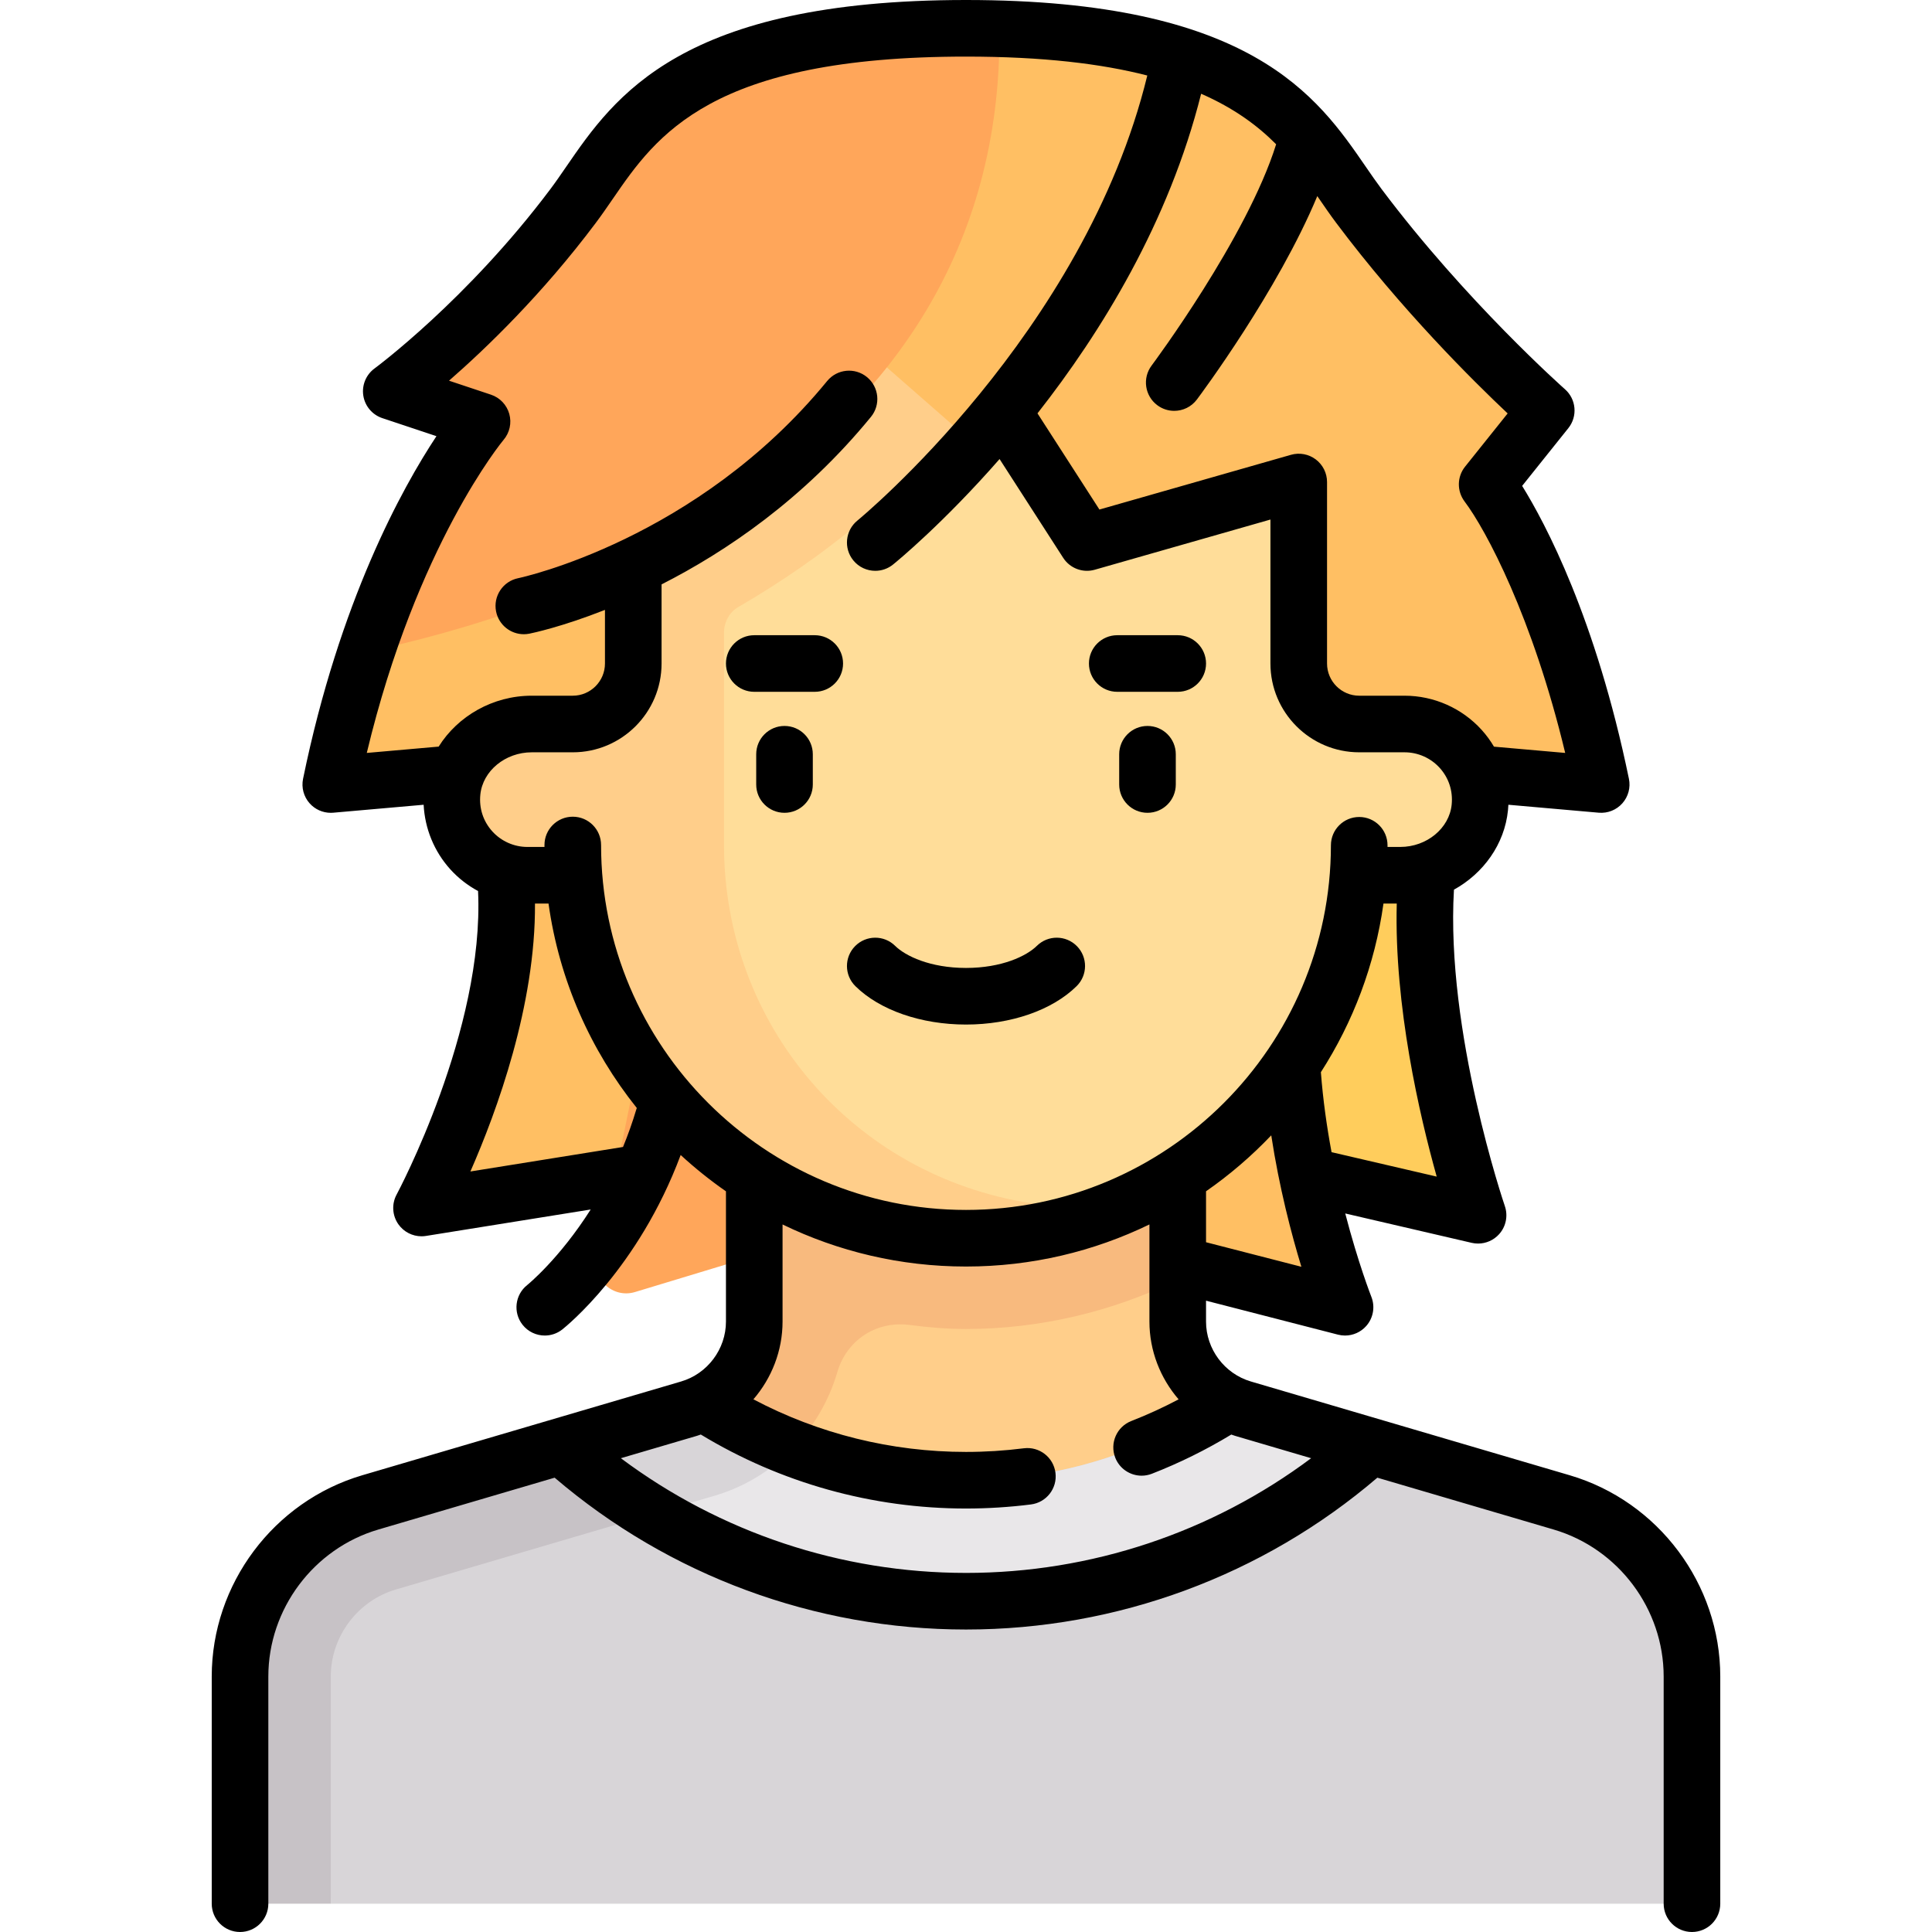 <svg id="Capa_1" enable-background="new 0 0 512 512" height="512" viewBox="0 0 512 512" width="512" xmlns="http://www.w3.org/2000/svg"><g><g><path d="m376.242 223.936c-2.169 28.511 6.591 66.165 11.818 85.489 1.564 5.783-3.521 11.134-9.385 9.907l-34.497-7.218-16.032-40.081 40.081-56.113z" fill="#ffcd5c"/><path d="m296.081 328.146 47.049 14.252c5.897 1.786 11.533-3.418 10.146-9.421-5.246-22.705-15.321-68.533-17.114-93.008z" fill="#ffbf63"/><path d="m135.193 223.936c2.169 28.511-6.591 66.165-11.818 85.489-1.564 5.783 3.521 11.134 9.385 9.907l34.497-7.218 16.032-40.081-40.081-56.113z" fill="#ffbf63"/><path d="m215.354 328.146-47.049 14.252c-5.897 1.786-11.533-3.418-10.146-9.421 5.246-22.705 15.321-68.533 17.114-93.008z" fill="#ffa65a"/><path d="m394.103 128.366 11.003-13.754c2.605-3.256 2.313-7.931-.717-10.796-8.945-8.457-27.544-26.929-44.268-49.228-13.71-18.281-23.96-47.088-104.121-47.088s-90.411 28.807-104.121 47.088c-13.517 18.023-27.754 31.797-37.217 40.106-4.647 4.081-3.075 11.631 2.792 13.587l10.288 3.429s-23.59 27.698-37.48 84.606c-1.352 5.538 3.277 10.748 8.92 9.941l44.592-6.37h224.452l44.586 6.369c5.632.805 10.272-4.403 8.924-9.93-11.378-46.661-27.633-67.96-27.633-67.96z" fill="#ffbf63"/><path d="m344.178 377.656-14.802-4.353c-10.234-3.01-17.262-12.403-17.262-23.071v-46.134h-112.227v46.134c0 10.668-7.028 20.06-17.262 23.071l-14.802 4.353v62.716h176.355z" fill="#ffce8a"/><path d="m199.887 304.098v46.134c0 10.668-7.028 20.06-17.262 23.071l6.79 23.067c15.915-4.682 27.994-17.349 32.5-32.794 1.367-4.686 4.535-8.63 8.901-10.813 3.174-1.587 6.751-2.1 10.269-1.635 4.964.656 9.941 1.067 14.915 1.067 19.387 0 38.679-4.529 56.113-13.027v-35.07z" fill="#f8ba7e"/><path d="m371.091 191.871h-10.881c-8.854 0-16.032-7.178-16.032-16.032v-48.898l-56.113 16.834-21.883-26.103-98.359-21.994v80.161c0 8.854-7.178 16.032-16.032 16.032h-10.881c-10.483 0-20.035 7.542-21.08 17.973-1.201 11.996 8.186 22.108 19.937 22.108h12.429c4.106 53.795 48.958 96.194 103.805 96.194s99.699-42.398 103.805-96.194h12.429c11.75 0 21.138-10.112 19.937-22.108-1.046-10.431-10.598-17.973-21.081-17.973z" fill="#fd9"/><path d="m152.195 231.952c4.106 53.795 48.958 96.194 103.805 96.194 12.594 0 24.616-2.326 35.783-6.422l-18.478-2.851c-47.186-7.282-81.435-47.209-81.435-94.937v-56.257c0-2.841 1.44-5.443 3.76-6.791 23.336-13.559 42.615-29.653 57.338-47.823l-19.872-17.388h-65.274v80.161c0 8.854-7.179 16.032-16.032 16.032h-10.881c-10.482 0-20.035 7.542-21.08 17.973-1.202 11.996 8.186 22.108 19.937 22.108h12.429z" fill="#ffce8a"/><path d="m264.862 7.704c-2.913-.085-5.741-.204-8.862-.204-80.161 0-90.411 28.807-104.121 47.088-13.517 18.023-27.754 31.797-37.217 40.106-4.647 4.081-3.075 11.631 2.792 13.587l10.288 3.429s-17.039 20.087-30.683 61.053c46.28-9.753 168.937-46.801 167.803-165.059z" fill="#ffa65a"/><path d="m413.862 398.151-84.487-24.849c-1.851-.545-3.552-1.36-5.171-2.292-19.386 13.385-42.864 21.265-68.204 21.265s-48.818-7.88-68.204-21.265c-1.619.932-3.32 1.748-5.171 2.292l-84.487 24.849c-20.469 6.02-34.526 24.806-34.526 46.142l24.049 60.207h360.727v-60.206c0-21.337-14.057-40.122-34.526-46.143z" fill="#d8d5d8"/><path d="m87.661 503.027v-58.733c0-10.592 7.096-20.077 17.257-23.066l84.496-24.859c6.933-2.04 13.24-5.616 18.744-10.628l2.568-2.338c-8.119-3.314-15.806-7.474-22.93-12.393-1.619.932-3.321 1.748-5.172 2.292l-84.487 24.849c-20.47 6.02-34.526 24.806-34.526 46.142v60.207h24.048v-1.473z" fill="#c7c2c6"/><path d="m256 424.34c41.168 0 78.589-15.65 106.98-41.154l-33.604-9.884c-1.851-.545-3.552-1.36-5.171-2.292-19.386 13.385-42.864 21.265-68.204 21.265s-48.818-7.88-68.204-21.265c-1.619.932-3.32 1.748-5.171 2.292l-33.604 9.884c28.389 25.504 65.81 41.154 106.978 41.154z" fill="#e9e7e9"/><path d="m173.257 401.123 16.158-4.754c6.933-2.04 13.24-5.616 18.744-10.628l2.568-2.338c-.001 0-.003-.001-.004-.002-3.637-1.484-7.154-3.191-10.603-5.011-.786-.413-1.565-.831-2.34-1.261-3.421-1.902-6.777-3.904-9.983-6.118-1.62.932-3.321 1.748-5.172 2.292l-33.604 9.884c7.474 6.713 15.606 12.694 24.236 17.936z" fill="#d8d5d8"/></g><g><path d="m207.903 192.386c-4.142 0-7.5 3.358-7.5 7.5v8.016c0 4.142 3.358 7.5 7.5 7.5s7.5-3.358 7.5-7.5v-8.016c0-4.142-3.358-7.5-7.5-7.5z"/><path d="m304.097 192.386c-4.142 0-7.5 3.358-7.5 7.5v8.016c0 4.142 3.358 7.5 7.5 7.5s7.5-3.358 7.5-7.5v-8.016c0-4.142-3.358-7.5-7.5-7.5z"/><path d="m285.316 261.338c2.949-2.909 2.98-7.658.071-10.606-2.91-2.949-7.659-2.98-10.606-.071-2.738 2.701-9.299 5.855-18.781 5.855s-16.043-3.154-18.781-5.855c-2.949-2.91-7.698-2.877-10.606.071-2.909 2.948-2.877 7.697.071 10.606 6.459 6.373 17.418 10.178 29.316 10.178s22.857-3.805 29.316-10.178z"/><path d="m415.978 390.956-84.486-24.849c-6.994-2.057-11.879-8.585-11.879-15.876v-5.537l34.97 9.002c.619.159 1.246.237 1.868.237 2.124 0 4.183-.904 5.627-2.542 1.866-2.117 2.386-5.104 1.345-7.727-.061-.155-3.488-8.896-6.918-22.084l33.506 7.784c.563.131 1.132.194 1.696.194 2.097 0 4.13-.881 5.569-2.477 1.827-2.025 2.41-4.884 1.523-7.463-.16-.466-15.704-46.207-13.485-83.845 7.815-4.32 13.416-12.05 14.318-21.05.049-.486.084-.971.107-1.456l23.941 2.107c2.368.206 4.683-.714 6.259-2.484 1.577-1.771 2.223-4.183 1.744-6.504-8.797-42.597-22.13-67.676-28.298-77.619l12.243-15.304c2.5-3.125 2.106-7.663-.896-10.31-.26-.229-26.286-23.298-48.612-53.066-1.369-1.825-2.731-3.806-4.174-5.904-12.821-18.646-30.381-44.183-105.946-44.183s-93.125 25.537-105.948 44.184c-1.443 2.098-2.805 4.08-4.174 5.904-22.038 29.385-46.372 47.376-46.611 47.551-2.265 1.656-3.417 4.438-2.984 7.211.432 2.772 2.376 5.071 5.039 5.959l14.343 4.781c-9.083 13.732-25.677 43.691-35.351 90.806-.477 2.321.171 4.73 1.748 6.499 1.43 1.604 3.47 2.509 5.598 2.509.218 0 .438-.01.658-.029l23.951-2.108c.322 6.32 2.796 12.392 7.071 17.117 2.122 2.345 4.618 4.275 7.351 5.749 1.725 36.84-21.34 79.986-21.576 80.423-1.361 2.512-1.177 5.58.476 7.911 1.419 2.002 3.71 3.162 6.117 3.162.395 0 .792-.031 1.19-.095l43.64-7.006c-8.274 13.035-16.588 19.834-16.824 20.024-3.24 2.566-3.794 7.272-1.235 10.521 1.48 1.878 3.677 2.859 5.896 2.859 1.625 0 3.261-.526 4.637-1.609.882-.695 20.161-16.166 31.372-46.236 3.771 3.474 7.782 6.691 12.003 9.626v34.517c0 7.291-4.885 13.819-11.879 15.876l-84.486 24.849c-23.498 6.912-39.91 28.845-39.91 53.338v60.207c0 4.143 3.358 7.5 7.5 7.5s7.5-3.357 7.5-7.5v-60.206c0-17.885 11.984-33.9 29.142-38.947l46.732-13.745c30.355 25.956 68.989 40.238 109.014 40.238 40.042 0 78.654-14.277 109.014-40.238l46.732 13.745c17.158 5.047 29.142 21.062 29.142 38.947v60.206c0 4.143 3.358 7.5 7.5 7.5s7.5-3.357 7.5-7.5v-60.206c0-24.493-16.412-46.426-39.91-53.338zm-96.365-61.751v-13.502c6.254-4.349 12.044-9.32 17.281-14.823 2.128 13.896 5.335 26.141 7.986 34.828zm33.262-23.868c-1.242-6.656-2.267-13.819-2.829-21.197 8.517-13.255 14.314-28.416 16.587-44.689h3.522c-.712 27.125 6.055 56.183 10.586 72.36zm-14.686-267.1c-7.713 24.722-32.746 58.297-33.004 58.643-2.484 3.314-1.812 8.015 1.502 10.499 1.349 1.012 2.928 1.5 4.494 1.5 2.28 0 4.532-1.036 6.005-3 .997-1.329 21.404-28.697 31.911-53.91.164.239.328.477.491.714 1.533 2.229 2.98 4.334 4.534 6.405 17.333 23.11 36.39 41.973 45.419 50.476l-11.293 14.117c-2.141 2.676-2.182 6.48-.12 9.217 5.717 7.587 18.029 30.663 26.662 66.637l-18.871-1.66c-.93-1.574-2.016-3.064-3.259-4.438-5.213-5.762-12.658-9.066-20.425-9.066h-12.025c-4.705 0-8.532-3.828-8.532-8.532v-48.096c0-2.354-1.104-4.57-2.983-5.988-1.879-1.417-4.315-1.872-6.577-1.224l-50.761 14.503-16.414-25.488c16.893-21.507 34.818-50.61 43.366-84.699 8.783 3.844 15.019 8.5 19.88 13.39zm-213.529 272.218c7.024-15.999 17.292-44.065 17.116-71.004h3.588c2.834 20.308 11.149 38.883 23.396 54.181-.036.104-.078.205-.11.312-1.052 3.538-2.251 6.872-3.542 10.016zm34.63-86.52c0-4.142-3.358-7.5-7.5-7.5s-7.5 3.358-7.5 7.5v.516h-4.524c-3.537 0-6.928-1.505-9.303-4.131-2.407-2.66-3.533-6.115-3.17-9.73.63-6.292 6.611-11.22 13.617-11.22h10.88c12.976 0 23.532-10.557 23.532-23.532v-20.968c17.023-8.649 37.606-22.551 55.484-44.387 2.624-3.205 2.153-7.93-1.052-10.554s-7.93-2.152-10.554 1.052c-34.47 42.101-81.208 52.107-81.862 52.242-4.057.818-6.685 4.767-5.872 8.826.714 3.564 3.845 6.028 7.346 6.028.488 0 .984-.048 1.481-.147.808-.162 8.597-1.79 20.028-6.301v14.209c0 4.705-3.828 8.532-8.532 8.532h-10.88c-10.324 0-19.604 5.421-24.658 13.489l-19.05 1.676c13.208-55.174 36.018-82.688 36.25-82.962 1.616-1.898 2.184-4.475 1.515-6.876-.669-2.402-2.488-4.313-4.853-5.102l-11.12-3.707c9.748-8.496 24.648-22.817 38.885-41.8 1.553-2.071 3.001-4.176 4.534-6.405 11.545-16.789 25.913-37.683 93.588-37.683 20.399 0 35.949 1.9 48.044 5.013-16.644 68.34-76.207 117.441-76.821 117.94-3.214 2.61-3.705 7.331-1.096 10.547 1.482 1.827 3.646 2.775 5.829 2.775 1.66 0 3.331-.548 4.721-1.675 1.156-.938 13.335-10.949 28.22-27.948l16.862 26.183c1.79 2.779 5.189 4.059 8.366 3.151l46.553-13.301v38.153c0 12.976 10.557 23.532 23.532 23.532h12.024c3.537 0 6.927 1.505 9.303 4.13 2.407 2.66 3.533 6.115 3.171 9.729-.63 6.292-6.611 11.221-13.617 11.221h-3.385v-.438c0-4.141-3.356-7.499-7.497-7.5-.001 0-.002 0-.003 0-4.14 0-7.497 3.354-7.5 7.495-.039 53.286-43.421 96.638-96.706 96.638-53.326 0-96.71-43.384-96.71-96.71zm96.71 192.905c-33.102 0-65.156-10.727-91.468-30.398l20.208-5.944c.333-.098.651-.224.979-.333 21.158 12.827 45.386 19.61 70.281 19.61 5.753 0 11.544-.364 17.213-1.082 4.109-.52 7.019-4.273 6.498-8.383-.521-4.109-4.27-7.02-8.383-6.498-5.046.639-10.203.963-15.328.963-19.762 0-39.048-4.803-56.341-13.938 4.844-5.613 7.727-12.882 7.727-20.606v-25.734c14.705 7.137 31.199 11.147 48.613 11.147 17.412 0 33.906-4.012 48.613-11.154v25.741c0 7.726 2.885 14.998 7.732 20.612-4.069 2.15-8.255 4.075-12.528 5.739-3.859 1.503-5.77 5.851-4.266 9.711 1.155 2.965 3.989 4.779 6.99 4.779.905 0 1.826-.165 2.721-.514 7.278-2.835 14.341-6.325 21.041-10.386.32.106.632.23.957.325l20.207 5.943c-26.311 19.675-58.351 30.4-91.466 30.4z"/><path d="m215.919 168.338h-16.033c-4.142 0-7.5 3.358-7.5 7.5s3.358 7.5 7.5 7.5h16.033c4.142 0 7.5-3.358 7.5-7.5s-3.357-7.5-7.5-7.5z"/><path d="m296.081 183.338h16.033c4.142 0 7.5-3.358 7.5-7.5s-3.358-7.5-7.5-7.5h-16.033c-4.142 0-7.5 3.358-7.5 7.5s3.357 7.5 7.5 7.5z"/></g></g></svg>